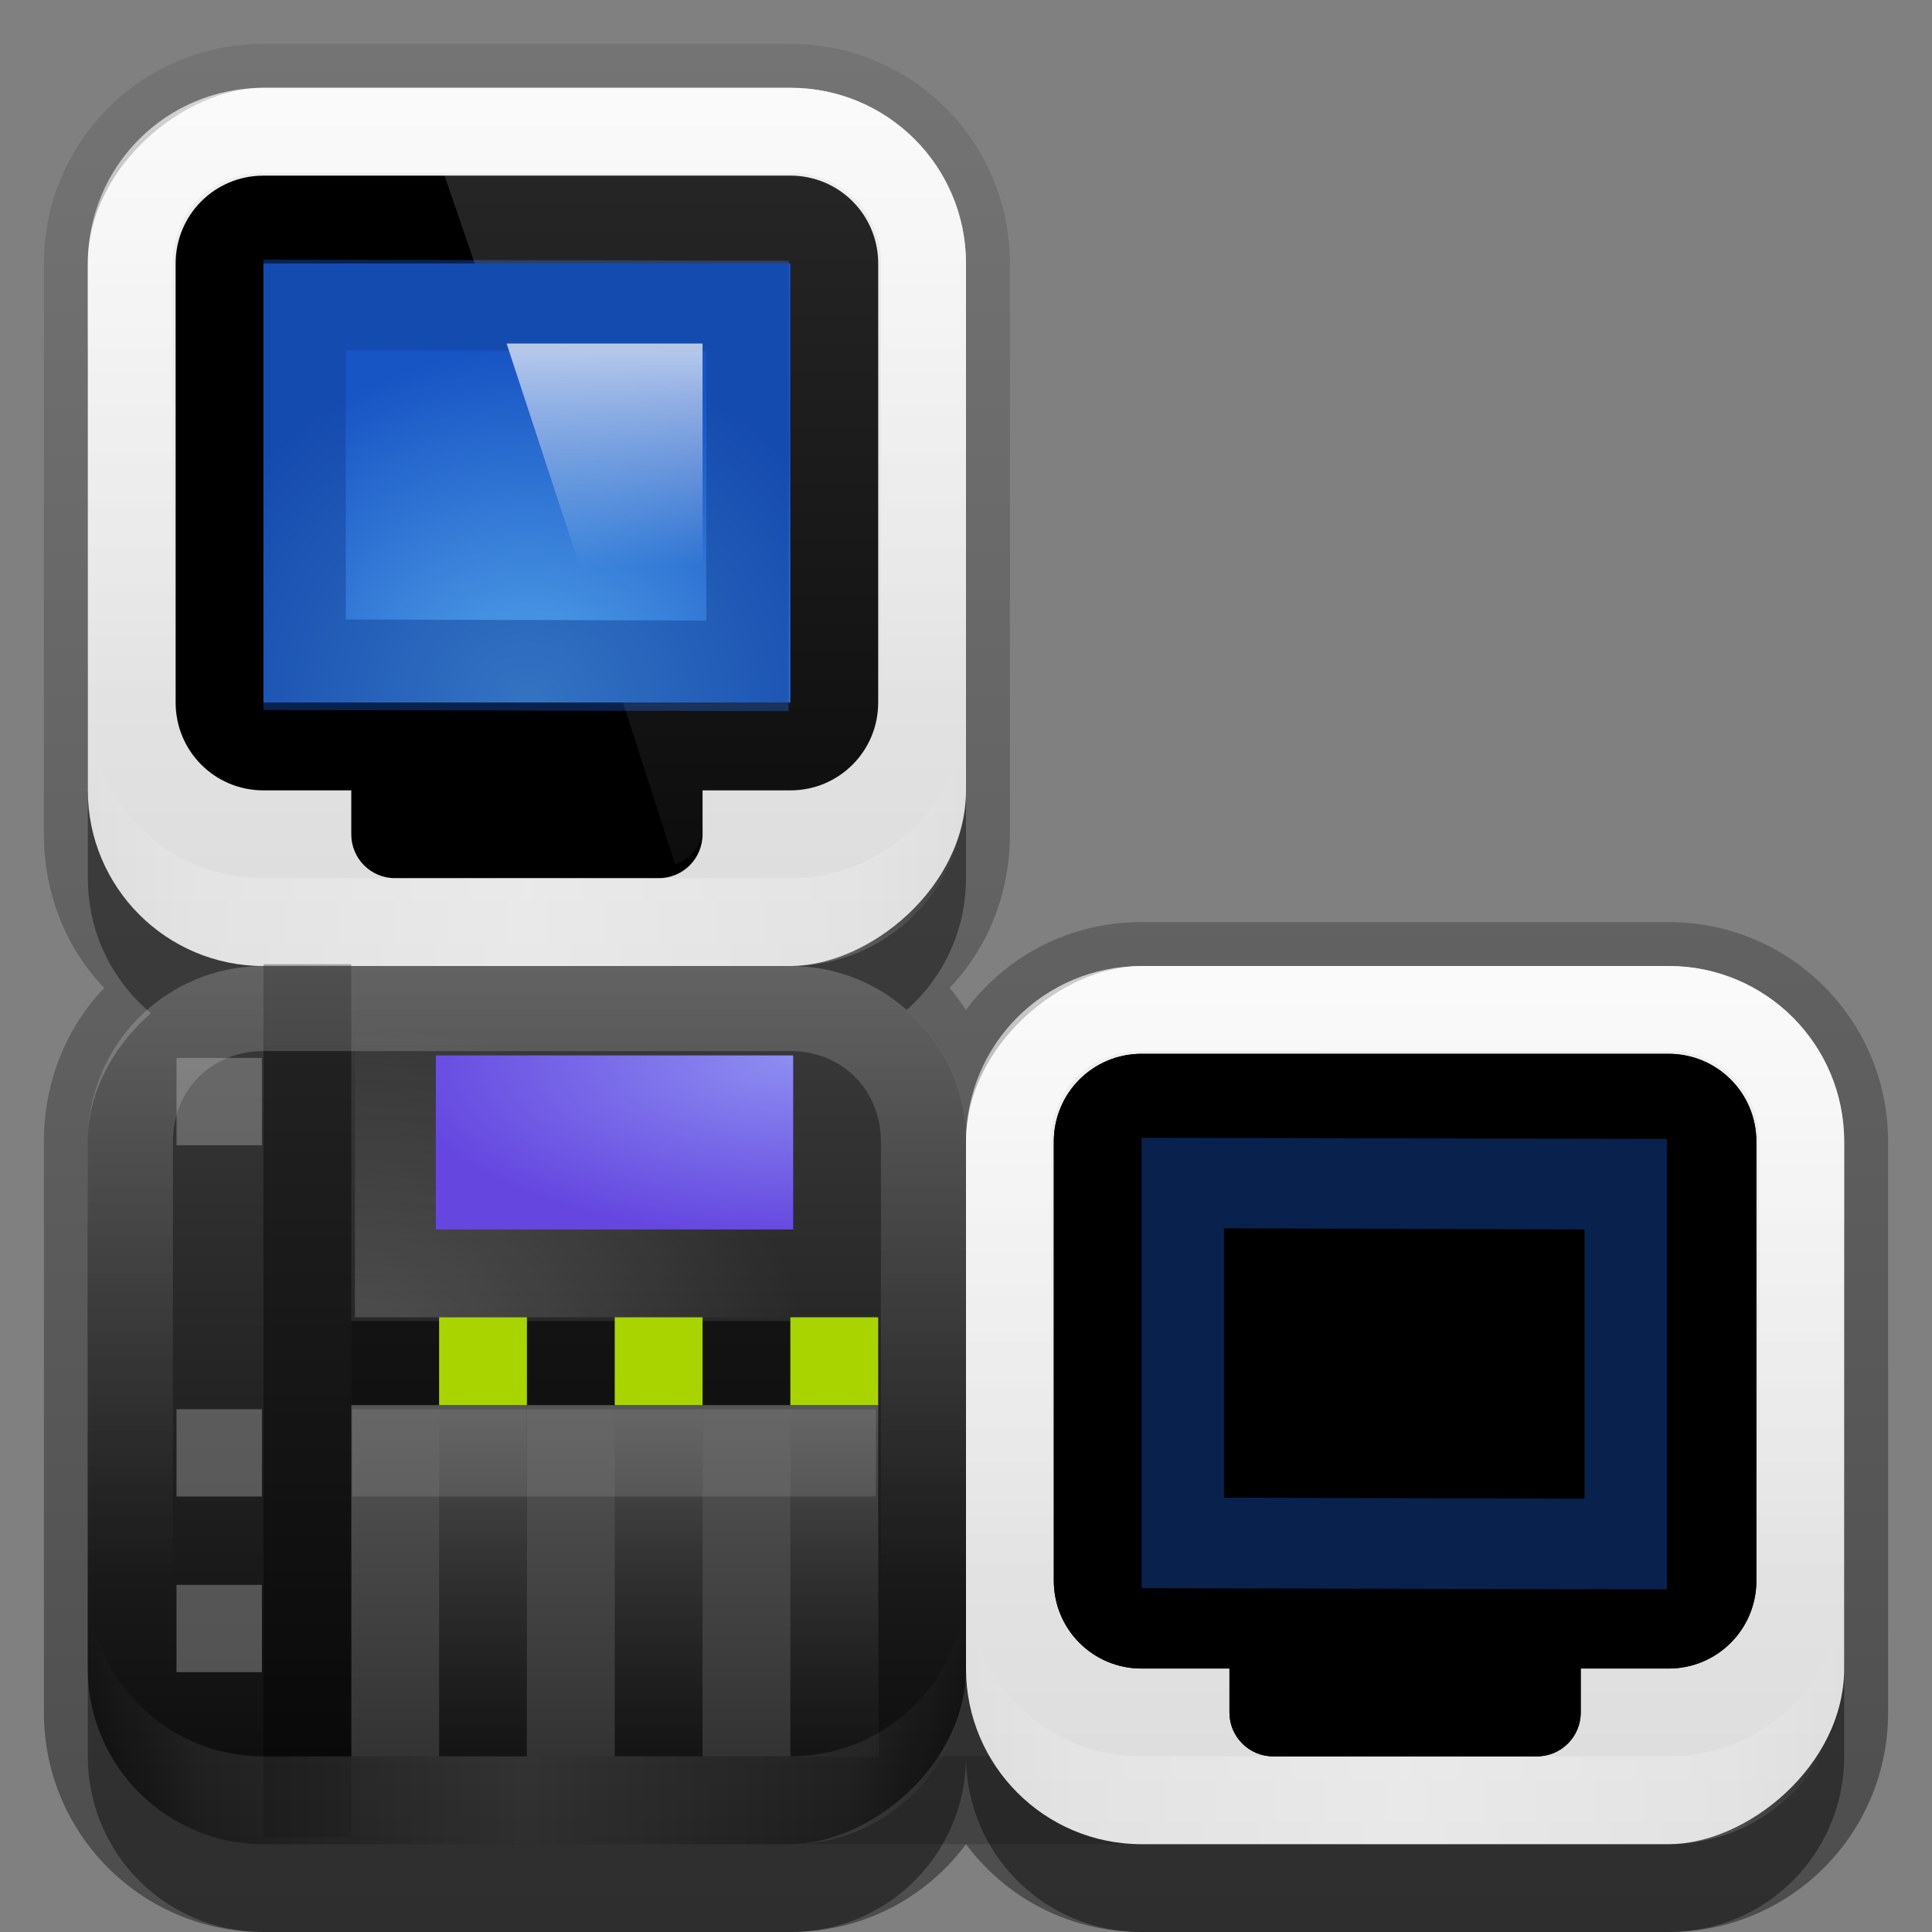 <svg xmlns="http://www.w3.org/2000/svg" xmlns:svg="http://www.w3.org/2000/svg" xmlns:xlink="http://www.w3.org/1999/xlink" id="svg2" width="22" height="22" display="inline" version="1.0"><rect width="100%" height="100%" fill="#808080" stroke="none"/><defs id="defs4"><linearGradient id="linearGradient4411"><stop id="stop4413" offset="0" stop-color="#0a0a0a" stop-opacity="1"/><stop id="stop4415" offset="1" stop-color="#3c3c3c" stop-opacity="1"/></linearGradient><linearGradient id="linearGradient6059"><stop id="stop6061" offset="0" stop-color="#000" stop-opacity=".426"/><stop id="stop6063" offset="1" stop-color="#fff" stop-opacity=".317"/></linearGradient><linearGradient id="linearGradient6151"><stop id="stop6153" offset="0" stop-color="#5b5b5b" stop-opacity="1"/><stop id="stop6155" offset="1" stop-color="#0a0a0a" stop-opacity="1"/></linearGradient><linearGradient id="linearGradient3265"><stop id="stop3267" offset="0" stop-color="#8d8df1" stop-opacity="1"/><stop id="stop3269" offset="1" stop-color="#6547e0" stop-opacity="1"/></linearGradient><radialGradient id="radialGradient7013" cx="77.203" cy="-.562" r="21" fx="77.203" fy="-.562" gradientTransform="matrix(-0.215,0,0,-9.7219987e-2,25.602,11.999)" gradientUnits="userSpaceOnUse" xlink:href="#linearGradient3265"/><linearGradient id="linearGradient3737"><stop id="stop3739" offset="0" stop-color="#fff" stop-opacity="1"/><stop id="stop3741" offset="1" stop-color="#fff" stop-opacity="0"/></linearGradient><radialGradient id="radialGradient7015" cx="34.521" cy="45" r="27" fx="34.521" fy="45" gradientTransform="matrix(0.192,-1.5717656e-8,0,0.147,-2.584,9.046)" gradientUnits="userSpaceOnUse" xlink:href="#linearGradient3737"/><linearGradient id="linearGradient3303"><stop id="stop3305" offset="0" stop-color="#1a1a1a" stop-opacity="1"/><stop id="stop3313" offset=".25" stop-color="#1a1a1a" stop-opacity="1"/><stop id="stop3311" offset=".501" stop-color="#cdff01" stop-opacity="1"/><stop id="stop3315" offset=".75" stop-color="#1a1a1a" stop-opacity="1"/><stop id="stop3307" offset="1" stop-color="#1a1a1a" stop-opacity="1"/></linearGradient><linearGradient id="linearGradient7168" x1="30" x2="48" y1="31" y2="31" gradientTransform="matrix(0.132,0,0,0.5,-0.666,2.3665771e-7)" gradientUnits="userSpaceOnUse" xlink:href="#linearGradient3303"/><linearGradient id="linearGradient6069"><stop id="stop6071" offset="0" stop-color="#fff" stop-opacity="1"/><stop id="stop6073" offset="1" stop-color="#7c7c7c" stop-opacity="1"/></linearGradient><linearGradient id="linearGradient5892"><stop id="stop5894" offset="0" stop-color="#333" stop-opacity="1"/><stop id="stop5896" offset="1" stop-color="#555" stop-opacity="1"/></linearGradient><linearGradient id="linearGradient3700"><stop id="stop3702" offset="0" stop-color="#dcdcdc" stop-opacity="1"/><stop id="stop3704" offset="1" stop-color="#f0f0f0" stop-opacity="1"/></linearGradient><linearGradient id="linearGradient4594"><stop id="stop4596" offset="0" stop-color="#fff" stop-opacity="1"/><stop id="stop4598" offset="1" stop-color="#fff" stop-opacity="0"/></linearGradient><linearGradient id="linearGradient3175"><stop id="stop3177" offset="0" stop-color="#55a6eb" stop-opacity="1"/><stop id="stop3179" offset="1" stop-color="#1754c4" stop-opacity="1"/></linearGradient><linearGradient id="linearGradient3327"><stop id="stop3330" offset="0" stop-color="#000" stop-opacity="1"/><stop id="stop3333" offset="1" stop-color="#000" stop-opacity="0"/></linearGradient><linearGradient id="ButtonShadow" x1="9.355" x2="9.355" y1="21.743" y2=".494" gradientTransform="scale(0.988,1.012)" gradientUnits="userSpaceOnUse"><stop id="stop3277" offset="0" stop-color="#000" stop-opacity=".706"/><stop id="stop3279" offset="1" stop-color="#000" stop-opacity=".157"/></linearGradient><linearGradient id="linearGradient3232"><stop id="stop3234" offset="0" stop-color="#000" stop-opacity="1"/><stop id="stop3236" offset="1" stop-color="#000" stop-opacity="0"/></linearGradient><linearGradient id="linearGradient3221" x1="11" x2="11" y1="14.806" y2="-6" gradientUnits="userSpaceOnUse" xlink:href="#linearGradient3232"/><linearGradient id="ButtonColor" x1="10.32" x2="10.32" y1="21" y2=".999" gradientUnits="userSpaceOnUse"><stop id="stop3189" offset="0" stop-color="#29669f" stop-opacity="1"/><stop id="stop3191" offset="1" stop-color="#88b6e0" stop-opacity="1"/></linearGradient><linearGradient id="linearGradient38042" x1="9.355" x2="9.355" y1="21.743" y2=".494" gradientTransform="scale(0.988,1.012)" gradientUnits="userSpaceOnUse" xlink:href="#ButtonShadow"/><radialGradient id="radialGradient3360" cx="48" cy="-15.894" r="35.938" fx="48" fy="-15.894" gradientTransform="matrix(-5.0683284e-3,1.22,-1.384,-5.7456085e-3,26.241,-46.842)" gradientUnits="userSpaceOnUse" xlink:href="#linearGradient3175"/><linearGradient id="linearGradient3380" x1="1" x2="11" y1="9" y2="9" gradientTransform="translate(-12,-1)" gradientUnits="userSpaceOnUse" xlink:href="#linearGradient3700"/><radialGradient id="radialGradient3382" cx="48" cy="-15.894" r="35.938" fx="48" fy="-15.894" gradientTransform="matrix(-5.0683284e-3,1.22,-1.384,-5.7456085e-3,26.241,-46.842)" gradientUnits="userSpaceOnUse" xlink:href="#linearGradient3175"/><linearGradient id="linearGradient3384" x1="10.733" x2="10.733" y1="4" y2="8.814" gradientTransform="matrix(0.529,0,0,0.529,1.654,1.796)" gradientUnits="userSpaceOnUse" xlink:href="#linearGradient4594"/><linearGradient id="linearGradient3386" x1="10.733" x2="10.733" y1="1.777" y2="13.937" gradientTransform="translate(-4,5.3674303e-8)" gradientUnits="userSpaceOnUse" xlink:href="#linearGradient4594"/><linearGradient id="linearGradient4515" x1="10.733" x2="10.733" y1="1.777" y2="13.937" gradientTransform="translate(-4,5.3674303e-8)" gradientUnits="userSpaceOnUse" xlink:href="#linearGradient4594"/><linearGradient id="linearGradient4518" x1="10.733" x2="10.733" y1="4" y2="8.814" gradientTransform="matrix(0.529,0,0,0.529,1.654,1.796)" gradientUnits="userSpaceOnUse" xlink:href="#linearGradient4594"/><linearGradient id="linearGradient4524" x1="1" x2="11" y1="9" y2="9" gradientTransform="translate(-12,-1)" gradientUnits="userSpaceOnUse" xlink:href="#linearGradient3700"/><linearGradient id="linearGradient4528" x1="1" x2="11" y1="9" y2="9" gradientTransform="translate(-22,-1)" gradientUnits="userSpaceOnUse" xlink:href="#linearGradient4411"/><linearGradient id="linearGradient4555" x1="11.046" x2="11.046" y1="20" y2="16.989" gradientTransform="matrix(0.667,0,0,1.333,-2,-6.667)" gradientUnits="userSpaceOnUse" xlink:href="#linearGradient5892"/><linearGradient id="linearGradient4567" x1="5.5" x2="5.5" y1="16" y2="20" gradientTransform="translate(0,-36)" gradientUnits="userSpaceOnUse" xlink:href="#linearGradient3232"/><linearGradient id="linearGradient4575" x1="11.046" x2="11.046" y1="20" y2="16.989" gradientTransform="matrix(0.667,0,0,1.333,0,-6.667)" gradientUnits="userSpaceOnUse" xlink:href="#linearGradient5892"/><linearGradient id="linearGradient4577" x1="30" x2="48" y1="31" y2="31" gradientTransform="matrix(0.111,0,0,0.5,2.667,2.3665771e-7)" gradientUnits="userSpaceOnUse" xlink:href="#linearGradient3303"/><linearGradient id="linearGradient4579" x1="5.5" x2="5.5" y1="16" y2="20" gradientTransform="translate(2,-36)" gradientUnits="userSpaceOnUse" xlink:href="#linearGradient3232"/><linearGradient id="linearGradient4587" x1="11.046" x2="11.046" y1="20" y2="16.989" gradientTransform="matrix(0.667,0,0,1.333,2,-6.667)" gradientUnits="userSpaceOnUse" xlink:href="#linearGradient5892"/><linearGradient id="linearGradient4589" x1="30" x2="48" y1="31" y2="31" gradientTransform="matrix(0.111,0,0,0.5,4.667,2.3665771e-7)" gradientUnits="userSpaceOnUse" xlink:href="#linearGradient3303"/><linearGradient id="linearGradient4591" x1="5.5" x2="5.5" y1="16" y2="20" gradientTransform="translate(4,-36)" gradientUnits="userSpaceOnUse" xlink:href="#linearGradient3232"/><linearGradient id="linearGradient4616" x1="11.375" x2="11.375" y1="22" y2="-9.817" gradientTransform="translate(-40,0)" gradientUnits="userSpaceOnUse" xlink:href="#linearGradient3327"/><linearGradient id="linearGradient4638" x1="11.189" x2="11.189" y1="22" y2="-5.893" gradientUnits="userSpaceOnUse" xlink:href="#linearGradient3327"/><linearGradient id="linearGradient3845" x1="11" x2="21" y1="19.5" y2="19.5" gradientUnits="userSpaceOnUse" spreadMethod="reflect" xlink:href="#linearGradient3831"/><linearGradient id="linearGradient3831"><stop id="stop3833" offset="0" stop-color="#fff" stop-opacity="1"/><stop id="stop3821" offset=".75" stop-color="#fff" stop-opacity=".498"/><stop id="stop3835" offset="1" stop-color="#fff" stop-opacity="0"/></linearGradient><linearGradient id="linearGradient3073" x1="6" x2="11" y1="20" y2="20" gradientTransform="translate(10,0)" gradientUnits="userSpaceOnUse" spreadMethod="reflect" xlink:href="#linearGradient3831"/><linearGradient id="linearGradient3890" x1="6" x2="11" y1="20" y2="20" gradientUnits="userSpaceOnUse" spreadMethod="reflect" xlink:href="#linearGradient3831"/><linearGradient id="linearGradient3894" x1="6" x2="11" y1="20" y2="20" gradientTransform="translate(0,-10)" gradientUnits="userSpaceOnUse" spreadMethod="reflect" xlink:href="#linearGradient3831"/><linearGradient id="linearGradient3932" x1="1" x2="11" y1="9" y2="9" gradientTransform="matrix(0,1,1,0,-1,10)" gradientUnits="userSpaceOnUse" xlink:href="#linearGradient4594"/><linearGradient id="linearGradient3936" x1="1" x2="11" y1="9" y2="9" gradientTransform="translate(10,-1)" gradientUnits="userSpaceOnUse" xlink:href="#linearGradient4594"/><linearGradient id="linearGradient3940" x1="2" x2="11" y1="9" y2="9" gradientTransform="translate(10,-1)" gradientUnits="userSpaceOnUse" xlink:href="#linearGradient4594"/><linearGradient id="linearGradient3943" x1="1" x2="8" y1="9" y2="9" gradientTransform="matrix(0,1,1,0,-1,10)" gradientUnits="userSpaceOnUse" xlink:href="#linearGradient4594"/><linearGradient id="linearGradient3947" x1="1" x2="8" y1="9" y2="9" gradientTransform="matrix(0,1,1,0,9,10)" gradientUnits="userSpaceOnUse" xlink:href="#linearGradient4594"/><linearGradient id="linearGradient3951" x1="1" x2="8" y1="9" y2="9" gradientTransform="matrix(0,1,1,0,-1,-10e-7)" gradientUnits="userSpaceOnUse" xlink:href="#linearGradient4594"/></defs><g id="layer1"><path id="rect4625" fill="url(#linearGradient4638)" fill-opacity="1" fill-rule="nonzero" stroke="none" stroke-dasharray="none" stroke-dashoffset="0" stroke-linecap="round" stroke-linejoin="round" stroke-miterlimit="4" stroke-opacity="1" stroke-width=".5" d="M 3 0.5 C 1.615 0.5 0.5 1.615 0.5 3 L 0.5 9.5 C 0.5 10.176 0.754 10.801 1.188 11.25 C 0.754 11.699 0.5 12.324 0.5 13 L 0.5 19.5 C 0.5 20.885 1.615 22 3 22 L 9 22 C 9.824 22 10.545 21.611 11 21 C 11.455 21.611 12.176 22 13 22 L 19 22 C 20.385 22 21.5 20.885 21.5 19.5 L 21.5 13 C 21.5 11.615 20.385 10.5 19 10.5 L 13 10.5 C 12.176 10.5 11.455 10.889 11 11.5 C 10.936 11.414 10.886 11.327 10.812 11.25 C 11.246 10.801 11.5 10.176 11.5 9.5 L 11.5 3 C 11.5 1.615 10.385 0.5 9 0.5 L 3 0.5 z" display="inline" opacity=".4"/><path id="rect4618" fill="#000" fill-opacity="1" fill-rule="nonzero" stroke="none" stroke-dasharray="none" stroke-dashoffset="0" stroke-linecap="round" stroke-linejoin="round" stroke-miterlimit="4" stroke-opacity="1" stroke-width=".5" d="M 3 2 C 1.892 2 1 2.892 1 4 L 1 10 C 1 11.108 1.892 12 3 12 C 1.892 12 1 12.892 1 14 L 1 20 C 1 21.108 1.892 22 3 22 L 9 22 C 10.108 22 11 21.108 11 20 C 11 21.108 11.892 22 13 22 L 19 22 C 20.108 22 21 21.108 21 20 L 21 14 C 21 12.892 20.108 12 19 12 L 13 12 C 11.892 12 11 12.892 11 14 C 11 12.892 10.108 12 9 12 C 10.108 12 11 11.108 11 10 L 11 4 C 11 2.892 10.108 2 9 2 L 3 2 z" display="inline" opacity=".4"/><rect id="rect3371" width="21" height="21.5" x="-39.5" y=".5" fill="url(#linearGradient4616)" fill-opacity="1" stroke="none" stroke-dasharray="none" stroke-linecap="round" stroke-linejoin="miter" stroke-miterlimit="4" stroke-opacity="1" stroke-width="1" display="inline" opacity=".3" rx="2.5" ry="2.5"/><rect id="rect2553" width="20" height="20" x="-39" y="2" fill="#000" fill-opacity="1" stroke="none" stroke-dasharray="none" stroke-linecap="round" stroke-linejoin="miter" stroke-miterlimit="4" stroke-opacity="1" stroke-width="1" display="inline" opacity=".5" rx="2.381" ry="2.326"/><path id="path3188" fill="#000" fill-opacity="1" fill-rule="evenodd" stroke="none" stroke-dasharray="none" stroke-dashoffset="0" stroke-linecap="round" stroke-linejoin="miter" stroke-miterlimit="4" stroke-opacity="1" stroke-width=".25" d="M 3,21 C 1.892,21 1,20.108 1,19 L 1,18 C 1,19.108 1.892,20 3,20 L 19,20 C 20.108,20 21,19.108 21,18 L 21,19 C 21,20.108 20.108,21 19,21 L 3,21 z" display="inline" opacity=".15"/><rect id="rect3196" width="10" height="10" x="-11" y="1" fill="url(#linearGradient4524)" fill-opacity="1" fill-rule="nonzero" stroke="none" stroke-dasharray="none" stroke-dashoffset="0" stroke-linecap="round" stroke-linejoin="round" stroke-miterlimit="4" stroke-opacity="1" stroke-width=".5" display="inline" rx="2" ry="2" transform="matrix(0,-1,1,0,0,0)"/><path id="rect2568" fill="#000" fill-opacity="1" fill-rule="nonzero" stroke="none" stroke-dasharray="none" stroke-dashoffset="0" stroke-linecap="square" stroke-linejoin="miter" stroke-miterlimit="4" stroke-opacity="1" stroke-width="1" d="M 3,2 C 2.446,2 2,2.446 2,3 L 2,8 C 2,8.554 2.446,9 3,9 L 4,9 L 4,9.5 C 4,9.777 4.223,10 4.5,10 L 7.5,10 C 7.777,10 8,9.777 8,9.5 L 8,9 L 9,9 C 9.554,9 10,8.554 10,8 L 10,3 C 10,2.446 9.554,2 9,2 L 3,2 z"/><path id="path2573" fill="url(#radialGradient3360)" fill-opacity="1" fill-rule="nonzero" stroke="none" stroke-dasharray="none" stroke-dashoffset="0" stroke-linecap="square" stroke-linejoin="round" stroke-miterlimit="4" stroke-opacity=".697" stroke-width="1" d="M 12.062,12.062 L 12.062,65.938 L 83.938,65.938 L 83.938,12.062 L 12.062,12.062 z" display="inline" transform="matrix(-8.3478261e-2,0,0,-9.2807425e-2,10.007,9.119)"/><path id="path4577" fill="#12429a" fill-opacity="1" fill-rule="nonzero" stroke="none" stroke-dasharray="none" stroke-dashoffset="0" stroke-linecap="square" stroke-linejoin="round" stroke-miterlimit="4" stroke-opacity=".697" stroke-width="1" d="M 3,2.956 L 3,8.085 L 8.981,8.098 L 8.981,2.969 L 3,2.956 z M 3.938,3.987 L 8.043,4 L 8.043,7.066 L 3.938,7.054 L 3.938,3.987 z" display="inline" opacity=".5"/><path id="path4592" fill="url(#linearGradient4518)" fill-opacity="1" fill-rule="evenodd" stroke="none" stroke-linecap="butt" stroke-linejoin="miter" stroke-opacity="1" stroke-width="1" d="M 5.769,3.912 L 6.81,7.085 L 8,7.085 L 8,3.912 L 5.769,3.912 z" display="inline" opacity=".7"/><path id="path4602" fill="url(#linearGradient4515)" fill-opacity="1" fill-rule="evenodd" stroke="none" stroke-linecap="butt" stroke-linejoin="miter" stroke-opacity="1" stroke-width="1" d="M 5.062,2 L 5.406,3 L 9,3 L 9,8 L 7.094,8 L 7.688,9.844 C 7.872,9.763 8,9.653 8,9.375 L 8,9 L 9,9 C 9.554,9 10,8.554 10,8 L 10,3 C 10,2.446 9.554,2 9,2 L 5.062,2 z" display="inline" opacity=".15"/><g id="g3366" transform="translate(10,10)"><rect id="rect3368" width="10" height="10" x="-11" y="1" fill="url(#linearGradient3380)" fill-opacity="1" fill-rule="nonzero" stroke="none" stroke-dasharray="none" stroke-dashoffset="0" stroke-linecap="round" stroke-linejoin="round" stroke-miterlimit="4" stroke-opacity="1" stroke-width=".5" display="inline" opacity="1" rx="2" ry="2" transform="matrix(0,-1,1,0,0,0)"/><path id="path3370" fill="#000" fill-opacity="1" fill-rule="nonzero" stroke="none" stroke-dasharray="none" stroke-dashoffset="0" stroke-linecap="square" stroke-linejoin="miter" stroke-miterlimit="4" stroke-opacity="1" stroke-width="1" d="M 3,2 C 2.446,2 2,2.446 2,3 L 2,8 C 2,8.554 2.446,9 3,9 L 4,9 L 4,9.5 C 4,9.777 4.223,10 4.5,10 L 7.5,10 C 7.777,10 8,9.777 8,9.5 L 8,9 L 9,9 C 9.554,9 10,8.554 10,8 L 10,3 C 10,2.446 9.554,2 9,2 L 3,2 z" opacity="1"/><path id="path3372" fill="url(#radialGradient3382)" fill-opacity="1" fill-rule="nonzero" stroke="none" stroke-dasharray="none" stroke-dashoffset="0" stroke-linecap="square" stroke-linejoin="round" stroke-miterlimit="4" stroke-opacity=".697" stroke-width="1" d="M 12.062,12.062 L 12.062,65.938 L 83.938,65.938 L 83.938,12.062 L 12.062,12.062 z" display="inline" opacity="1" transform="matrix(-8.3478261e-2,0,0,-9.2807425e-2,10.007,9.119)"/><path id="path3374" fill="#12429a" fill-opacity="1" fill-rule="nonzero" stroke="none" stroke-dasharray="none" stroke-dashoffset="0" stroke-linecap="square" stroke-linejoin="round" stroke-miterlimit="4" stroke-opacity=".697" stroke-width="1" d="M 3,2.956 L 3,8.085 L 8.981,8.098 L 8.981,2.969 L 3,2.956 z M 3.938,3.987 L 8.043,4 L 8.043,7.066 L 3.938,7.054 L 3.938,3.987 z" display="inline" opacity=".5"/><path id="path3376" fill="url(#linearGradient3384)" fill-opacity="1" fill-rule="evenodd" stroke="none" stroke-linecap="butt" stroke-linejoin="miter" stroke-opacity="1" stroke-width="1" d="M 5.769,3.912 L 6.81,7.085 L 8,7.085 L 8,3.912 L 5.769,3.912 z" display="inline" opacity=".7"/><path id="path3378" fill="url(#linearGradient3386)" fill-opacity="1" fill-rule="evenodd" stroke="none" stroke-linecap="butt" stroke-linejoin="miter" stroke-opacity="1" stroke-width="1" d="M 5.062,2 L 5.406,3 L 9,3 L 9,8 L 7.094,8 L 7.688,9.844 C 7.872,9.763 8,9.653 8,9.375 L 8,9 L 9,9 C 9.554,9 10,8.554 10,8 L 10,3 C 10,2.446 9.554,2 9,2 L 5.062,2 z" display="inline" opacity=".15"/></g><rect id="rect4526" width="10" height="10" x="-21" y="1" fill="url(#linearGradient4528)" fill-opacity="1" fill-rule="nonzero" stroke="none" stroke-dasharray="none" stroke-dashoffset="0" stroke-linecap="round" stroke-linejoin="round" stroke-miterlimit="4" stroke-opacity="1" stroke-width=".5" display="inline" rx="2" ry="2" transform="matrix(0,-1,1,0,0,0)"/><path id="rect3273" fill="url(#radialGradient7015)" fill-opacity="1" fill-rule="nonzero" stroke="none" stroke-dasharray="none" stroke-dashoffset="0" stroke-linecap="square" stroke-linejoin="miter" stroke-miterlimit="4" stroke-opacity="1" stroke-width="2" d="M 4.042,11.032 L 4.042,15 L 10.035,15 L 10.035,11.218 C 9.888,11.105 9.719,11.032 9.536,11.032 L 4.042,11.032 z" display="inline" opacity=".2"/><rect id="rect3255" width="4.069" height="1.982" x="4.963" y="12.018" fill="url(#radialGradient7013)" fill-opacity="1" fill-rule="nonzero" stroke="none" stroke-dasharray="none" stroke-dashoffset="0" stroke-linecap="square" stroke-linejoin="miter" stroke-miterlimit="4" stroke-opacity="1" stroke-width="1" display="inline" opacity="1"/><rect id="rect4532" width="2" height="4" x="4" y="16" fill="url(#linearGradient4555)" fill-opacity="1" fill-rule="nonzero" stroke="none" stroke-dasharray="none" stroke-dashoffset="0" stroke-linecap="square" stroke-linejoin="miter" stroke-miterlimit="4" stroke-opacity="1" stroke-width=".5" display="inline"/><rect id="rect4557" width="1" height="4" x="5" y="-20" fill="url(#linearGradient4567)" fill-opacity="1" fill-rule="nonzero" stroke="none" stroke-dasharray="none" stroke-dashoffset="0" stroke-linecap="square" stroke-linejoin="miter" stroke-miterlimit="4" stroke-opacity="1" stroke-width=".5" display="inline" opacity=".6" transform="scale(1,-1)"/><rect id="rect4569" width="2" height="4" x="6" y="16" fill="url(#linearGradient4575)" fill-opacity="1" fill-rule="nonzero" stroke="none" stroke-dasharray="none" stroke-dashoffset="0" stroke-linecap="square" stroke-linejoin="miter" stroke-miterlimit="4" stroke-opacity="1" stroke-width=".5" display="inline"/><rect id="rect4573" width="1" height="4" x="7" y="-20" fill="url(#linearGradient4579)" fill-opacity="1" fill-rule="nonzero" stroke="none" stroke-dasharray="none" stroke-dashoffset="0" stroke-linecap="square" stroke-linejoin="miter" stroke-miterlimit="4" stroke-opacity="1" stroke-width=".5" display="inline" opacity=".6" transform="scale(1,-1)"/><rect id="rect4581" width="2" height="4" x="8" y="16" fill="url(#linearGradient4587)" fill-opacity="1" fill-rule="nonzero" stroke="none" stroke-dasharray="none" stroke-dashoffset="0" stroke-linecap="square" stroke-linejoin="miter" stroke-miterlimit="4" stroke-opacity="1" stroke-width=".5" display="inline"/><rect id="rect4585" width="1" height="4" x="9" y="-20" fill="url(#linearGradient4591)" fill-opacity="1" fill-rule="nonzero" stroke="none" stroke-dasharray="none" stroke-dashoffset="0" stroke-linecap="square" stroke-linejoin="miter" stroke-miterlimit="4" stroke-opacity="1" stroke-width=".5" display="inline" opacity=".6" transform="scale(1,-1)"/><rect id="rect4593" width="1" height="9.938" x="3" y="10.98" fill="#000" fill-opacity="1" fill-rule="nonzero" stroke="none" stroke-dasharray="none" stroke-dashoffset="0" stroke-linecap="square" stroke-linejoin="miter" stroke-miterlimit="4" stroke-opacity="1" stroke-width="1" opacity=".4"/><rect id="rect4595" width=".972" height=".994" x="2.01" y="18.047" fill="#b3b3b3" fill-opacity="1" fill-rule="nonzero" stroke="none" stroke-dasharray="none" stroke-dashoffset="0" stroke-linecap="square" stroke-linejoin="miter" stroke-miterlimit="4" stroke-opacity="1" stroke-width="1" opacity=".4"/><rect id="rect4597" width=".972" height=".994" x="2.01" y="16.047" fill="#b3b3b3" fill-opacity="1" fill-rule="nonzero" stroke="none" stroke-dasharray="none" stroke-dashoffset="0" stroke-linecap="square" stroke-linejoin="miter" stroke-miterlimit="4" stroke-opacity="1" stroke-width="1" opacity=".4"/><rect id="rect4599" width=".972" height=".994" x="2.01" y="12.047" fill="#b3b3b3" fill-opacity="1" fill-rule="nonzero" stroke="none" stroke-dasharray="none" stroke-dashoffset="0" stroke-linecap="square" stroke-linejoin="miter" stroke-miterlimit="4" stroke-opacity="1" stroke-width="1" opacity=".4"/><rect id="rect4601" width="5.963" height=".994" x="4.01" y="16.047" fill="#b3b3b3" fill-opacity="1" fill-rule="nonzero" stroke="none" stroke-dasharray="none" stroke-dashoffset="0" stroke-linecap="square" stroke-linejoin="miter" stroke-miterlimit="4" stroke-opacity="1" stroke-width="1" opacity=".2"/><rect id="rect4640" width="5.982" height=".957" x="4" y="15.043" fill="#000" fill-opacity="1" fill-rule="nonzero" stroke="none" stroke-dasharray="none" stroke-dashoffset="0" stroke-linecap="square" stroke-linejoin="miter" stroke-miterlimit="4" stroke-opacity="1" stroke-width="1" opacity=".521"/><rect id="rect4642" width="1" height="1" x="5" y="15" fill="#aad400" fill-opacity="1" fill-rule="nonzero" stroke="none" stroke-dasharray="none" stroke-dashoffset="0" stroke-linecap="square" stroke-linejoin="miter" stroke-miterlimit="4" stroke-opacity="1" stroke-width="1" opacity="1"/><rect id="rect4644" width="1" height="1" x="7" y="15" fill="#aad400" fill-opacity="1" fill-rule="nonzero" stroke="none" stroke-dasharray="none" stroke-dashoffset="0" stroke-linecap="square" stroke-linejoin="miter" stroke-miterlimit="4" stroke-opacity="1" stroke-width="1" opacity="1"/><rect id="rect4646" width="1" height="1" x="9" y="15" fill="#aad400" fill-opacity="1" fill-rule="nonzero" stroke="none" stroke-dasharray="none" stroke-dashoffset="0" stroke-linecap="square" stroke-linejoin="miter" stroke-miterlimit="4" stroke-opacity="1" stroke-width="1" opacity="1"/><path id="path3235" fill="url(#linearGradient3073)" fill-opacity="1" fill-rule="evenodd" stroke="none" d="m 13,21 c -1.108,0 -2,-0.892 -2,-2 l 0,-1 c 0,1.108 0.892,2 2,2 l 6,0 c 1.108,0 2,-0.892 2,-2 l 0,1 c 0,1.108 -0.892,2 -2,2 z" display="inline" opacity=".35"/><path id="path3888" fill="url(#linearGradient3890)" fill-opacity="1" fill-rule="evenodd" stroke="none" d="M 3,21 C 1.892,21 1,20.108 1,19 l 0,-1 c 0,1.108 0.892,2 2,2 l 6,0 c 1.108,0 2,-0.892 2,-2 l 0,1 c 0,1.108 -0.892,2 -2,2 z" display="inline" opacity=".15"/><path id="path3892" fill="url(#linearGradient3894)" fill-opacity="1" fill-rule="evenodd" stroke="none" d="M 3,11 C 1.892,11 1,10.108 1,9 L 1,8 c 0,1.108 0.892,2 2,2 l 6,0 c 1.108,0 2,-0.892 2,-2 l 0,1 c 0,1.108 -0.892,2 -2,2 z" display="inline" opacity=".35"/><g id="g3896" transform="translate(10,10)"><rect id="rect3898" width="10" height="10" x="-11" y="1" fill="url(#linearGradient3380)" fill-opacity="1" fill-rule="nonzero" stroke="none" stroke-dasharray="none" stroke-dashoffset="0" stroke-linecap="round" stroke-linejoin="round" stroke-miterlimit="4" stroke-opacity="1" stroke-width=".5" display="inline" opacity="1" rx="2" ry="2" transform="matrix(0,-1,1,0,0,0)"/><path id="path3900" fill="#000" fill-opacity="1" fill-rule="nonzero" stroke="none" stroke-dasharray="none" stroke-dashoffset="0" stroke-linecap="square" stroke-linejoin="miter" stroke-miterlimit="4" stroke-opacity="1" stroke-width="1" d="M 3,2 C 2.446,2 2,2.446 2,3 L 2,8 C 2,8.554 2.446,9 3,9 L 4,9 L 4,9.5 C 4,9.777 4.223,10 4.5,10 L 7.5,10 C 7.777,10 8,9.777 8,9.5 L 8,9 L 9,9 C 9.554,9 10,8.554 10,8 L 10,3 C 10,2.446 9.554,2 9,2 L 3,2 z" opacity="1"/><path id="path3902" fill="url(#radialGradient3382)" fill-opacity="1" fill-rule="nonzero" stroke="none" stroke-dasharray="none" stroke-dashoffset="0" stroke-linecap="square" stroke-linejoin="round" stroke-miterlimit="4" stroke-opacity=".697" stroke-width="1" d="M 12.062,12.062 L 12.062,65.938 L 83.938,65.938 L 83.938,12.062 L 12.062,12.062 z" display="inline" opacity="1" transform="matrix(-8.3478261e-2,0,0,-9.2807425e-2,10.007,9.119)"/><path id="path3904" fill="#12429a" fill-opacity="1" fill-rule="nonzero" stroke="none" stroke-dasharray="none" stroke-dashoffset="0" stroke-linecap="square" stroke-linejoin="round" stroke-miterlimit="4" stroke-opacity=".697" stroke-width="1" d="M 3,2.956 L 3,8.085 L 8.981,8.098 L 8.981,2.969 L 3,2.956 z M 3.938,3.987 L 8.043,4 L 8.043,7.066 L 3.938,7.054 L 3.938,3.987 z" display="inline" opacity=".5"/><path id="path3906" fill="url(#linearGradient3384)" fill-opacity="1" fill-rule="evenodd" stroke="none" stroke-linecap="butt" stroke-linejoin="miter" stroke-opacity="1" stroke-width="1" d="M 5.769,3.912 L 6.81,7.085 L 8,7.085 L 8,3.912 L 5.769,3.912 z" display="inline" opacity=".7"/><path id="path3908" fill="url(#linearGradient3386)" fill-opacity="1" fill-rule="evenodd" stroke="none" stroke-linecap="butt" stroke-linejoin="miter" stroke-opacity="1" stroke-width="1" d="M 5.062,2 L 5.406,3 L 9,3 L 9,8 L 7.094,8 L 7.688,9.844 C 7.872,9.763 8,9.653 8,9.375 L 8,9 L 9,9 C 9.554,9 10,8.554 10,8 L 10,3 C 10,2.446 9.554,2 9,2 L 5.062,2 z" display="inline" opacity=".15"/></g><path id="rect3930" fill="url(#linearGradient3943)" fill-opacity="1" fill-rule="nonzero" stroke="none" d="M 3 11 C 1.892 11 1 11.892 1 13 L 1 19 C 1 20.108 1.892 21 3 21 L 9 21 C 10.108 21 11 20.108 11 19 L 11 13 C 11 11.892 10.108 11 9 11 L 3 11 z M 3 11.969 L 9 11.969 C 9.589 11.969 10.031 12.411 10.031 13 L 10.031 19 C 10.031 19.589 9.589 20.031 9 20.031 L 3 20.031 C 2.411 20.031 1.969 19.589 1.969 19 L 1.969 13 C 1.969 12.411 2.411 11.969 3 11.969 z" display="inline" opacity=".2"/><path id="path3945" fill="url(#linearGradient3947)" fill-opacity="1" fill-rule="nonzero" stroke="none" d="m 13,11 c -1.108,0 -2,0.892 -2,2 l 0,6 c 0,1.108 0.892,2 2,2 l 6,0 c 1.108,0 2,-0.892 2,-2 l 0,-6 c 0,-1.108 -0.892,-2 -2,-2 l -6,0 z m 0,0.969 6,0 c 0.589,0 1.031,0.442 1.031,1.031 l 0,6 c 0,0.589 -0.442,1.031 -1.031,1.031 l -6,0 c -0.589,0 -1.031,-0.442 -1.031,-1.031 l 0,-6 c 0,-0.589 0.442,-1.031 1.031,-1.031 z" display="inline" opacity=".7"/><path id="path3949" fill="url(#linearGradient3951)" fill-opacity="1" fill-rule="nonzero" stroke="none" d="M 3,1 C 1.892,1 1,1.892 1,3 l 0,6 c 0,1.108 0.892,2 2,2 l 6,0 c 1.108,0 2,-0.892 2,-2 L 11,3 C 11,1.892 10.108,1 9,1 L 3,1 z m 0,0.969 6,0 c 0.589,0 1.031,0.442 1.031,1.031 l 0,6 c 0,0.589 -0.442,1.031 -1.031,1.031 l -6,0 C 2.411,10.031 1.969,9.589 1.969,9 l 0,-6 C 1.969,2.411 2.411,1.969 3,1.969 z" display="inline" opacity=".7"/></g></svg>